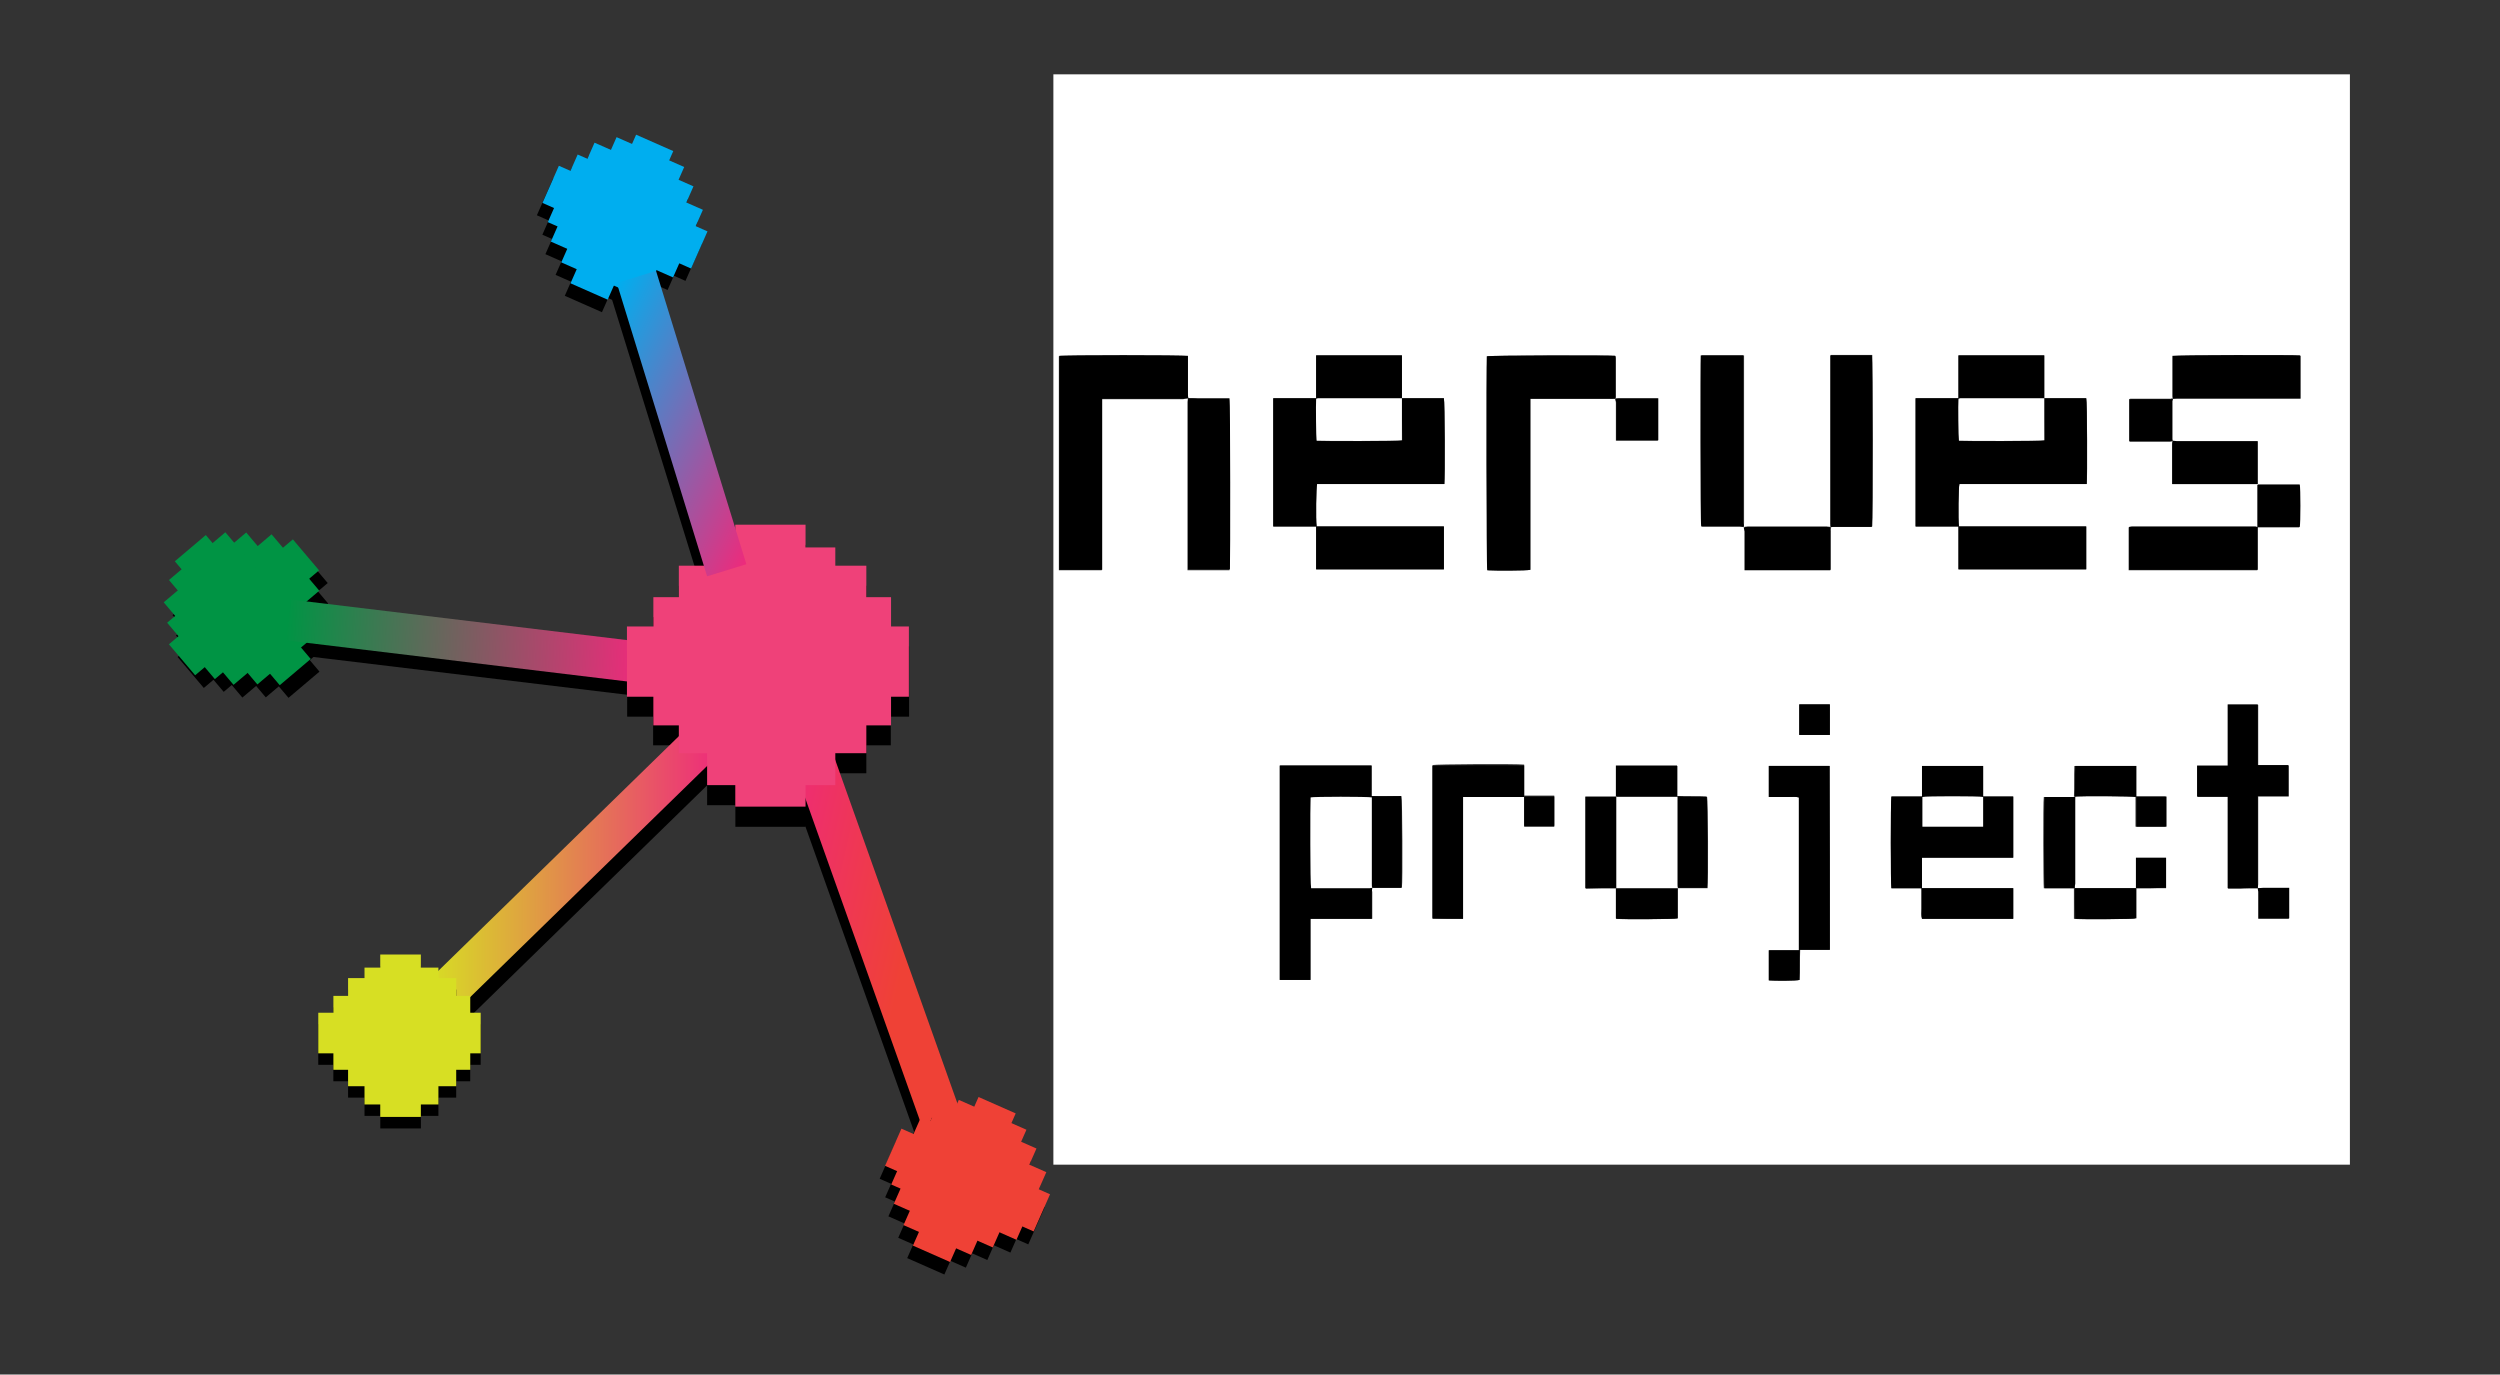 <?xml version="1.0" encoding="utf-8"?>
<!-- Generator: Adobe Illustrator 19.2.1, SVG Export Plug-In . SVG Version: 6.00 Build 0)  -->
<svg version="1.1" id="Layer_1" xmlns="http://www.w3.org/2000/svg" xmlns:xlink="http://www.w3.org/1999/xlink" x="0px" y="0px"
	 viewBox="0 0 548 301.3" enable-background="new 0 0 548 301.3" xml:space="preserve">
<rect x="0" y="0" width="548" height="301.3" fill="#333333" stroke="none"/>
<line fill="none" stroke="#000000" stroke-width="9" stroke-miterlimit="10" x1="178.2" y1="172.4" x2="212.1" y2="267.6"/>
<line fill="none" stroke="#000000" stroke-width="9" stroke-miterlimit="10" x1="156.4" y1="164.5" x2="98.9" y2="220.6"/>
<line fill="none" stroke="#000000" stroke-width="9" stroke-miterlimit="10" x1="137.7" y1="61.9" x2="157.6" y2="126.2"/>
<line fill="none" stroke="#000000" stroke-width="9" stroke-miterlimit="10" x1="68.9" y1="139.5" x2="146.1" y2="148.8"/>
<g>
	<rect x="148.8" y="128.4" width="41.1" height="41.1"/>
	<rect x="155" y="124.4" width="28.1" height="52.1"/>
	<rect x="155.2" y="123.3" transform="matrix(4.489748e-11 -1 1 4.489748e-11 19.864 318.572)" width="28.1" height="52.1"/>
	<rect x="160.6" y="118.5" transform="matrix(9.678309e-11 -1 1 9.678309e-11 18.974 317.692)" width="15.4" height="61.8"/>
	<rect x="161.1" y="119.4" transform="matrix(-1 -1.417281e-10 1.417281e-10 -1 337.693 300.636)" width="15.4" height="61.8"/>
</g>
<linearGradient id="SVGID_1_" gradientUnits="userSpaceOnUse" x1="93.901" y1="190.141" x2="157.656" y2="190.141">
	<stop  offset="0" style="stop-color:#D7DF23"/>
	<stop  offset="1" style="stop-color:#EE2A7B"/>
</linearGradient>
<line fill="none" stroke="url(#SVGID_1_)" stroke-width="9" stroke-miterlimit="10" x1="154.5" y1="162.1" x2="97" y2="218.2"/>
<g>
	<rect x="76.3" y="216.9" width="23.7" height="23.7"/>
	<rect x="79.9" y="214.6" width="16.2" height="30"/>
	<rect x="80" y="214" transform="matrix(4.486906e-11 -1 1 4.486906e-11 -140.927 317.016)" width="16.2" height="30"/>
	<rect x="83.1" y="211.2" transform="matrix(9.682483e-11 -1 1 9.682483e-11 -141.44 316.509)" width="8.9" height="35.6"/>
	<rect x="83.4" y="211.7" transform="matrix(-1 -1.417103e-10 1.417103e-10 -1 175.661 459.054)" width="8.9" height="35.6"/>
</g>
<g>
	<rect x="76.3" y="214.4" fill="#D7DF23" width="23.7" height="23.7"/>
	<rect x="79.9" y="212.1" fill="#D7DF23" width="16.2" height="30"/>
	
		<rect x="80" y="211.5" transform="matrix(4.492502e-11 -1 1 4.492502e-11 -138.42 314.498)" fill="#D7DF23" width="16.2" height="30"/>
	
		<rect x="83.1" y="208.7" transform="matrix(9.682483e-11 -1 1 9.682483e-11 -138.933 313.992)" fill="#D7DF23" width="8.9" height="35.6"/>
	
		<rect x="83.4" y="209.2" transform="matrix(-1 -1.419146e-10 1.419146e-10 -1 175.651 454.029)" fill="#D7DF23" width="8.9" height="35.6"/>
</g>
<g>
	<rect x="123.3" y="37.9" transform="matrix(0.404 -0.915 0.915 0.404 35.059 153.223)" width="23.7" height="23.7"/>
	<rect x="127.8" y="35.2" transform="matrix(0.404 -0.915 0.915 0.404 35.046 154.166)" width="16.2" height="30"/>
	<rect x="127.3" y="34.9" transform="matrix(-0.915 -0.404 0.404 -0.915 238.985 150.163)" width="16.2" height="30"/>
	<rect x="130.7" y="32.5" transform="matrix(-0.915 -0.404 0.404 -0.915 238.407 150.976)" width="8.9" height="35.6"/>
	<rect x="131.3" y="32.5" transform="matrix(-0.404 0.915 -0.915 -0.404 236.637 -53.584)" width="8.9" height="35.6"/>
</g>
<g>
	
		<rect x="124.5" y="35.1" transform="matrix(0.404 -0.915 0.915 0.404 38.333 152.696)" fill="#00AEEF" width="23.7" height="23.7"/>
	
		<rect x="129" y="32.4" transform="matrix(0.404 -0.915 0.915 0.404 38.319 153.639)" fill="#00AEEF" width="16.2" height="30"/>
	
		<rect x="128.5" y="32.1" transform="matrix(-0.915 -0.404 0.404 -0.915 242.466 145.344)" fill="#00AEEF" width="16.2" height="30"/>
	
		<rect x="131.9" y="29.7" transform="matrix(-0.915 -0.404 0.404 -0.915 241.888 146.157)" fill="#00AEEF" width="8.9" height="35.6"/>
	
		<rect x="132.6" y="29.7" transform="matrix(-0.404 0.915 -0.915 -0.404 235.826 -58.611)" fill="#00AEEF" width="8.9" height="35.6"/>
</g>
<linearGradient id="SVGID_2_" gradientUnits="userSpaceOnUse" x1="265.52" y1="470.247" x2="333.744" y2="470.247" gradientTransform="matrix(0.951 -0.12 -0.144 0.642 -23.676 -56.597)">
	<stop  offset="0" style="stop-color:#EE2A7B"/>
	<stop  offset="0.577" style="stop-color:#EF4136"/>
</linearGradient>
<line fill="none" stroke="url(#SVGID_2_)" stroke-width="9" stroke-miterlimit="10" x1="176.5" y1="161.5" x2="210.4" y2="256.8"/>
<g>
	<rect x="198.5" y="248.9" transform="matrix(0.404 -0.915 0.915 0.404 -113.201 347.695)" width="23.7" height="23.7"/>
	<rect x="202.9" y="246.2" transform="matrix(0.404 -0.915 0.915 0.404 -113.215 348.638)" width="16.2" height="30"/>
	<rect x="202.4" y="245.9" transform="matrix(-0.915 -0.404 0.404 -0.915 297.567 584.639)" width="16.2" height="30"/>
	<rect x="205.9" y="243.6" transform="matrix(-0.915 -0.404 0.404 -0.915 296.988 585.452)" width="8.9" height="35.6"/>
	<rect x="206.5" y="243.5" transform="matrix(-0.404 0.915 -0.915 -0.404 535.223 174.05)" width="8.9" height="35.6"/>
</g>
<g>
	
		<rect x="199.7" y="246.1" transform="matrix(0.404 -0.915 0.915 0.404 -109.927 347.168)" fill="#EF4136" width="23.7" height="23.7"/>
	
		<rect x="204.2" y="243.5" transform="matrix(0.404 -0.915 0.915 0.404 -109.941 348.111)" fill="#EF4136" width="16.2" height="30"/>
	
		<rect x="203.7" y="243.1" transform="matrix(-0.915 -0.404 0.404 -0.915 301.048 579.82)" fill="#EF4136" width="16.2" height="30"/>
	
		<rect x="207.1" y="240.8" transform="matrix(-0.915 -0.404 0.404 -0.915 300.47 580.633)" fill="#EF4136" width="8.9" height="35.6"/>
	
		<rect x="207.7" y="240.8" transform="matrix(-0.404 0.915 -0.915 -0.404 534.412 169.023)" fill="#EF4136" width="8.9" height="35.6"/>
</g>
<g>
	<rect x="42.7" y="124.4" transform="matrix(-0.646 -0.763 0.763 -0.646 -14.206 265.849)" width="23.7" height="23.7"/>
	<rect x="47.2" y="120.8" transform="matrix(-0.646 -0.763 0.763 -0.646 -12.645 265.704)" width="16.2" height="30"/>
	<rect x="46.7" y="121.1" transform="matrix(-0.763 0.646 -0.646 -0.763 184.483 204.63)" width="16.2" height="30"/>
	<rect x="50.6" y="118.7" transform="matrix(-0.763 0.646 -0.646 -0.763 185.318 205.098)" width="8.9" height="35.6"/>
	<rect x="50.9" y="118.1" transform="matrix(0.646 0.763 -0.763 0.646 123.317 5.884)" width="8.9" height="35.6"/>
</g>
<g>
	
		<rect x="40.8" y="121.6" transform="matrix(-0.646 -0.763 0.763 -0.646 -15.23 259.798)" fill="#009444" width="23.7" height="23.7"/>
	
		<rect x="45.3" y="118" transform="matrix(-0.646 -0.763 0.763 -0.646 -13.669 259.654)" fill="#009444" width="16.2" height="30"/>
	
		<rect x="44.7" y="118.3" transform="matrix(-0.763 0.646 -0.646 -0.763 179.306 200.951)" fill="#009444" width="16.2" height="30"/>
	
		<rect x="48.7" y="115.9" transform="matrix(-0.763 0.646 -0.646 -0.763 180.141 201.419)" fill="#009444" width="8.9" height="35.6"/>
	
		<rect x="49" y="115.3" transform="matrix(0.646 0.763 -0.763 0.646 120.512 6.359)" fill="#009444" width="8.9" height="35.6"/>
</g>
<linearGradient id="SVGID_3_" gradientUnits="userSpaceOnUse" x1="822.222" y1="134.716" x2="928.882" y2="134.716" gradientTransform="matrix(0.733 1.836010e-03 -5.670953e-02 0.997 -532.476 4.647)">
	<stop  offset="0" style="stop-color:#009444"/>
	<stop  offset="1" style="stop-color:#EE2A7B"/>
</linearGradient>
<line fill="none" stroke="url(#SVGID_3_)" stroke-width="9" stroke-miterlimit="10" x1="63.3" y1="135.9" x2="140.4" y2="145.2"/>
<g>
	<g>
		<path fill="#FFFFFF" d="M230.9,255.3c0-79.7,0-159.4,0-239c94.7,0,189.4,0,284.2,0c0,79.7,0,159.4,0,239
			C420.4,255.3,325.7,255.3,230.9,255.3z M468.2,194.7c-4.5,0-9,0-13.5,0c0-0.3,0-0.6,0-1c0-6.1,0-12.1,0-18.2c0-0.3,0-0.6,0-0.9
			c1.4-0.2,12.8-0.1,13.4,0.1c0,2.1,0,4.3,0,6.5c2.2,0,4.4,0,6.6,0c0-2.2,0-4.4,0-6.6c-2.2,0-4.3,0-6.6,0c0-2.3,0-4.5,0-6.7
			c-4.5,0-8.9,0-13.4,0c-0.1,2.3,0,4.5-0.1,6.8c-2.3,0-4.5,0-6.6,0c-0.2,1.1-0.1,19.5,0,20c2.2,0,4.4,0,6.6,0c0,2.2,0,4.5,0,6.7
			c1.1,0.2,12.8,0.1,13.4-0.1C468.2,199.1,468.2,196.9,468.2,194.7c2.2,0,4.4,0,6.6,0c0-2.3,0-4.5,0-6.6c-2.2,0-4.3,0-6.6,0
			C468.2,190.3,468.2,192.5,468.2,194.7z M476.3,87.4c0.3,0,0.6,0,1,0c8.7,0,17.4,0,26.1,0c0.3,0,0.6,0,0.9,0c0-3.2,0-6.3,0-9.4
			c-1.3-0.2-27.4-0.1-28,0.1c0,0.1,0,0.2,0,0.3c0,2.9,0,5.7,0,8.6C476.2,87,476.3,87.2,476.3,87.4c-0.1,0-0.3,0-0.5,0
			c-2.9,0-5.8,0-8.7,0c-0.1,0-0.2,0-0.4,0.1c0,3.1,0,6.1,0,9.2c0.2,0,0.4,0,0.5,0c2.8,0,5.6,0,8.4,0c0.2,0,0.4-0.1,0.6-0.1
			c0,0.2-0.1,0.5-0.1,0.7c0,2.7,0,5.5,0,8.2c0,0.2,0,0.4,0,0.6c6.2,0,12.4,0,18.7,0c0,3.2,0,6.3,0,9.4c-0.2,0-0.3,0-0.5,0
			c-9,0-18.1,0-27.1,0c-0.2,0-0.4,0-0.6,0.1c0,3.2,0,6.3,0,9.4c9.4,0,18.8,0,28.2,0c0-1.5,0-2.9,0-4.3c0-1.7,0-3.4,0-5.1
			c3.1,0,6.2,0,9.2,0c0.2-0.8,0.2-8.7,0-9.3c-3,0-6.1,0-9.2,0c0-3.2,0-6.3,0-9.5c-0.4,0-0.7,0-1,0c-5.6,0-11.1,0-16.7,0
			c-0.3,0-0.6,0-0.9-0.1c0-0.2-0.1-0.3-0.1-0.5c0-2.8,0-5.5,0-8.3C476.2,87.7,476.3,87.5,476.3,87.4z M401.3,115.5
			c0.3,0,0.6-0.1,0.9-0.1c2.5,0,5,0,7.4,0c0.3,0,0.6,0,0.8,0c0.2-1.2,0.1-37,0-37.6c-3,0-6.1,0-9.1,0c0,0.3,0,0.6,0,0.8
			c0,12,0,24,0,36C401.2,115,401.2,115.3,401.3,115.5c-0.3,0-0.6-0.1-0.9-0.1c-5.8,0-11.5,0-17.3,0c-0.3,0-0.6,0.1-0.9,0.1
			c0-0.3,0.1-0.5,0.1-0.8c0-12.1,0-24.1,0-36.2c0-0.2,0-0.4,0-0.6c-3.2,0-6.3,0-9.3,0c-0.2,1.2-0.1,36.9,0.1,37.5c0.3,0,0.6,0,0.9,0
			c2.5,0,5,0,7.5,0c0.3,0,0.6,0.1,0.9,0.1c0,0.3,0.1,0.6,0.1,0.9c0,2.5,0,5.1,0,7.6c0,0.3,0,0.6,0,0.9c6.3,0,12.5,0,18.8,0
			c0-0.3,0-0.6,0-0.9c0-2.5,0-5.1,0-7.6C401.2,116.1,401.2,115.8,401.3,115.5z M354.3,194.7c0,2.2,0,4.4,0,6.6c0,0,0,0.1,0.1,0.1
			c1.1,0.2,12.7,0.1,13.4-0.1c0-2.2,0-4.4,0-6.6c2.2,0,4.4,0,6.5,0c0.2-1.3,0.1-19.4-0.1-20c-2.1-0.1-4.3,0-6.5-0.1
			c0-2.3,0-4.5,0-6.7c-4.5,0-8.9,0-13.4,0c0,2.3,0,4.5,0,6.8c-2.3,0-4.5,0-6.7,0c0,6.7,0,13.4,0,20.1
			C349.9,194.7,352.1,194.7,354.3,194.7z M494.9,194.7c0,0.3,0.1,0.5,0.1,0.8c0,1.7,0,3.4,0,5.1c0,0.3,0,0.5,0,0.8
			c2.3,0,4.5,0,6.7,0c0-2.3,0-4.4,0-6.7c-1.9,0-3.7,0-5.6,0C495.7,194.7,495.3,194.7,494.9,194.7c0-0.3,0.1-0.6,0.1-0.9
			c0-6.1,0-12.1,0-18.2c0-0.3,0-0.6,0-1c0.4,0,0.7,0,0.9,0c1.7,0,3.3,0,5,0c0.3,0,0.6,0,0.8,0c0-2.3,0-4.5,0-6.8c-2.3,0-4.5,0-6.7,0
			c0-4.5,0-8.9,0-13.3c-2.2,0-4.4,0-6.6,0c0,4.4,0,8.9,0,13.4c-2.3,0-4.5,0-6.7,0c0,2.3,0,4.5,0,6.8c2.2,0,4.4,0,6.7,0
			c0,6.7,0,13.4,0,20.1c0.9,0,1.8,0,2.6,0C492.2,194.7,493.6,194.7,494.9,194.7z M260.4,87.3c0,0.3-0.1,0.5-0.1,0.8
			c0,12,0,24,0,36.1c0,0.3,0,0.5,0,0.8c3.1,0,6.2,0,9.2,0c0.2-1.6,0.1-36.9-0.1-37.5c-2.2,0-4.5,0-6.7,0
			C262,87.3,261.2,87.3,260.4,87.3c0-0.3-0.1-0.6-0.1-0.8c0-2.5,0-5.1,0-7.6c0-0.3,0-0.6,0-0.8c-0.9-0.2-27.6-0.2-28.2,0
			c0,15.6,0,31.3,0,46.9c3.2,0,6.3,0,9.4,0c0-12.5,0-25,0-37.5c0.3,0,0.6,0,0.9,0c5.7,0,11.4,0,17,0
			C259.8,87.3,260.1,87.3,260.4,87.3z M354.1,87.4c0,0.3,0.1,0.6,0.1,0.9c0,2.5,0,5,0,7.5c0,0.3,0,0.6,0,0.8c3.1,0,6.2,0,9.2,0
			c0-3.1,0-6.2,0-9.2c-0.2,0-0.3,0-0.4,0c-2.8,0-5.6,0-8.4,0C354.4,87.3,354.3,87.4,354.1,87.4c0-0.2,0.1-0.4,0.1-0.6
			c0-2.8,0-5.5,0-8.3c0-0.2,0-0.4-0.1-0.5c-1.2-0.2-27.6-0.1-28.1,0.1c-0.2,1.3-0.1,46.3,0.1,46.9c1.6,0.1,8.7,0.1,9.4-0.1
			c0-12.4,0-24.9,0-37.5c0.3,0,0.5,0,0.8,0c5.8,0,11.5,0,17.3,0C353.7,87.3,353.9,87.4,354.1,87.4z M300.8,194.6c2.1,0,4.3,0,6.4,0
			c0,0,0,0,0.1-0.1c0.2-1,0.1-19.4-0.1-20c-2.1,0-4.3,0-6.5,0c0-2.3,0-4.5,0-6.7c-6.8,0-13.4,0-20.1,0c0,15.7,0,31.3,0,47
			c2.2,0,4.4,0,6.7,0c0-4.5,0-8.9,0-13.4c1.2,0,2.3,0,3.4,0c1.1,0,2.2,0,3.3,0c1.1,0,2.2,0,3.4,0c1.1,0,2.2,0,3.4,0
			c0-0.4,0-0.6,0-0.9c0-1.7,0-3.4,0-5C300.7,195.2,300.7,194.9,300.8,194.6L300.8,194.6z M307.3,87.3L307.3,87.3c0-3.1,0-6.2,0-9.4
			c-6.3,0-12.5,0-18.8,0c0,3.1,0,6.2,0,9.4c-3.2,0-6.3,0-9.4,0c0,9.4,0,18.7,0,28.1c3.1,0,6.3,0,9.4,0c0,3.2,0,6.3,0,9.4
			c9.4,0,18.7,0,28,0c0-3.2,0-6.3,0-9.4c-1.6,0-3.1,0-4.7,0c-1.6,0-3.1,0-4.7,0c-1.5,0-3.1,0-4.6,0c-1.5,0-3.1,0-4.6,0
			c-1.6,0-3.1,0-4.7,0c-1.5,0-3.1,0-4.6,0c-0.2-1.5-0.1-8.7,0.1-9.3c9.3,0,18.6,0,27.9,0c0.2-1.2,0.1-18.2-0.1-18.8
			C313.4,87.3,310.3,87.3,307.3,87.3z M448.1,87.3L448.1,87.3c0-3.1,0-6.2,0-9.4c-6.3,0-12.5,0-18.8,0c0,3.1,0,6.2,0,9.4
			c-3.2,0-6.3,0-9.4,0c0,9.4,0,18.7,0,28.1c3.1,0,6.3,0,9.4,0c0,3.2,0,6.3,0,9.4c9.4,0,18.7,0,28,0c0-3.2,0-6.3,0-9.4
			c-1.6,0-3.1,0-4.7,0c-1.6,0-3.1,0-4.7,0c-1.5,0-3.1,0-4.6,0s-3.1,0-4.6,0c-1.6,0-3.1,0-4.7,0c-1.5,0-3.1,0-4.6,0
			c-0.2-1.5-0.1-8.7,0.1-9.3c9.3,0,18.6,0,27.9,0c0.2-1.2,0.1-18.2-0.1-18.8C454.2,87.3,451.1,87.3,448.1,87.3z M434.7,174.6
			c0-2.3,0-4.5,0-6.7c-4.5,0-8.9,0-13.4,0c0,2.2,0,4.4,0,6.7c-2.3,0-4.5,0-6.7,0c-0.2,1-0.1,19.5,0,20.1c2.2,0,4.4,0,6.6,0
			c0,0.8,0,1.6,0,2.3c0,0.7,0,1.4,0,2.2c0,0.7-0.1,1.5,0.1,2.2c6.7,0,13.3,0,20,0c0-2.3,0-4.4,0-6.7c-6.7,0-13.4,0-20,0
			c0-2.2,0-4.4,0-6.7c6.7,0,13.3,0,20,0c0-4.5,0-8.9,0-13.4C439.1,174.6,436.9,174.6,434.7,174.6z M320.7,201.4c0-1.2,0-2.3,0-3.4
			c0-1.1,0-2.2,0-3.3c0-1.1,0-2.2,0-3.4s0-2.2,0-3.4s0-2.2,0-3.4c0-1.1,0-2.2,0-3.3c0-1.1,0-2.2,0-3.4c0-1.1,0-2.2,0-3.3
			c4.5,0,8.9,0,13.4,0c0,0.8,0,1.5,0,2.2c0,0.7,0,1.5,0,2.2c0,0.7,0,1.4,0,2.1c2.3,0,4.4,0,6.6,0c0-2.2,0-4.3,0-6.6
			c-2.2,0-4.4,0-6.6,0c0-2.3,0-4.5,0-6.8c-1.9-0.2-19.5-0.1-20.1,0.1c0,11.1,0,22.3,0,33.5C316.2,201.4,318.4,201.4,320.7,201.4z
			 M401.1,208.2c0-13.5,0-26.9,0-40.3c-4.5,0-8.9,0-13.3,0c0,2.2,0,4.4,0,6.8c0.8,0,1.5,0,2.2,0c0.7,0,1.4,0,2.2,0
			c0.7,0,1.5-0.1,2.2,0.1c0,11.2,0,22.3,0,33.5c-2.2,0-4.4,0-6.6,0c0,2.3,0,4.4,0,6.6c1.4,0.1,6,0.1,6.7-0.1c0.1-2.2,0-4.3,0.1-6.6
			C396.8,208.2,398.9,208.2,401.1,208.2z M401.1,161.1c0-2.2,0-4.4,0-6.7c-2.2,0-4.4,0-6.7,0c0,2.2,0,4.4,0,6.7
			C396.7,161.1,398.9,161.1,401.1,161.1z"/>
		<path d="M448.1,87.3c3.1,0,6.1,0,9.2,0c0.2,0.6,0.2,17.6,0.1,18.8c-9.3,0-18.6,0-27.9,0c-0.2,0.6-0.3,7.8-0.1,9.3c1.5,0,3,0,4.6,0
			c1.6,0,3.1,0,4.7,0c1.5,0,3.1,0,4.6,0s3.1,0,4.6,0c1.6,0,3.1,0,4.7,0c1.5,0,3.1,0,4.7,0c0,3.2,0,6.3,0,9.4c-9.3,0-18.6,0-28,0
			c0-3.1,0-6.2,0-9.4c-3.2,0-6.3,0-9.4,0c0-9.4,0-18.7,0-28.1c3.1,0,6.2,0,9.4,0c0-3.2,0-6.3,0-9.4c6.3,0,12.5,0,18.8,0
			C448.1,81.1,448.1,84.2,448.1,87.3c-6.1,0-12.2,0-18.3,0c-0.2,0-0.3,0-0.4,0.1c-0.1,1.1-0.1,8.6,0.1,9.2
			c1.3,0.2,18.1,0.1,18.7-0.1C448.1,93.4,448.1,90.4,448.1,87.3z"/>
		<path d="M307.3,87.3c3.1,0,6.1,0,9.2,0c0.2,0.6,0.2,17.6,0.1,18.8c-9.3,0-18.6,0-27.9,0c-0.2,0.6-0.3,7.8-0.1,9.3c1.5,0,3,0,4.6,0
			c1.6,0,3.1,0,4.7,0c1.5,0,3.1,0,4.6,0c1.5,0,3.1,0,4.6,0c1.6,0,3.1,0,4.7,0c1.5,0,3.1,0,4.7,0c0,3.2,0,6.3,0,9.4
			c-9.3,0-18.6,0-28,0c0-3.1,0-6.2,0-9.4c-3.2,0-6.3,0-9.4,0c0-9.4,0-18.7,0-28.1c3.1,0,6.2,0,9.4,0c0-3.2,0-6.3,0-9.4
			c6.3,0,12.5,0,18.8,0C307.3,81.1,307.3,84.2,307.3,87.3c-6.1,0-12.2,0-18.3,0c-0.2,0-0.3,0-0.4,0.1c-0.1,1.1-0.1,8.6,0.1,9.2
			c1.3,0.2,18.1,0.1,18.7-0.1C307.3,93.4,307.3,90.4,307.3,87.3z"/>
		<path d="M300.8,194.6c0,0.3-0.1,0.6-0.1,0.9c0,1.7,0,3.4,0,5c0,0.3,0,0.5,0,0.9c-1.2,0-2.3,0-3.4,0c-1.1,0-2.2,0-3.4,0
			c-1.1,0-2.2,0-3.3,0c-1.1,0-2.2,0-3.4,0c0,4.5,0,8.9,0,13.4c-2.3,0-4.5,0-6.7,0c0-15.7,0-31.3,0-47c6.7,0,13.4,0,20.1,0
			c0,2.2,0,4.4,0,6.7c2.2,0.1,4.4,0,6.5,0c0.2,0.6,0.2,19,0.1,20c0,0,0,0.1-0.1,0.1C305,194.6,302.9,194.6,300.8,194.6
			c0-0.3-0.1-0.6-0.1-0.8c0-6,0-12.1,0-18.1c0-0.3,0-0.6,0-0.9c-0.9-0.2-12.8-0.1-13.4,0c-0.2,1.2-0.1,19.4,0.1,19.9
			c0.1,0,0.3,0,0.4,0c4.1,0,8.3,0,12.4,0C300.4,194.7,300.6,194.6,300.8,194.6z"/>
		<path d="M354.1,87.4c-0.2,0-0.4,0-0.6,0c-5.8,0-11.5,0-17.3,0c-0.2,0-0.5,0-0.8,0c0,12.5,0,25,0,37.5c-0.7,0.2-7.7,0.2-9.4,0.1
			c-0.2-0.6-0.2-45.6-0.1-46.9c0.6-0.2,26.9-0.2,28.1-0.1c0,0.2,0.1,0.3,0.1,0.5c0,2.8,0,5.5,0,8.3C354.2,87,354.1,87.2,354.1,87.4
			L354.1,87.4z"/>
		<path d="M260.5,87.3c-0.3,0-0.6,0.1-1,0.1c-5.7,0-11.4,0-17,0c-0.3,0-0.6,0-0.9,0c0,12.6,0,25,0,37.5c-3.2,0-6.3,0-9.4,0
			c0-15.6,0-31.3,0-46.9c0.6-0.2,27.4-0.2,28.2,0c0,0.3,0,0.6,0,0.8c0,2.5,0,5.1,0,7.6C260.4,86.7,260.4,87,260.5,87.3L260.5,87.3z"
			/>
		<path d="M434.7,174.6c2.2,0,4.4,0,6.6,0c0,4.5,0,8.9,0,13.4c-6.7,0-13.3,0-20,0c0,2.3,0,4.4,0,6.7c6.6,0,13.3,0,20,0
			c0,2.3,0,4.5,0,6.7c-6.7,0-13.3,0-20,0c-0.2-0.7-0.1-1.4-0.1-2.2c0-0.7,0-1.4,0-2.2c0-0.7,0-1.5,0-2.3c-2.3,0-4.5,0-6.6,0
			c-0.2-0.6-0.2-19.1,0-20.1c2.2,0,4.4,0,6.7,0c0-2.3,0-4.5,0-6.7c4.5,0,8.9,0,13.4,0C434.7,170.1,434.7,172.3,434.7,174.6z
			 M434.7,181.2c0-2.2,0-4.4,0-6.5c-0.9-0.2-12.7-0.1-13.3,0c0,2.1,0,4.3,0,6.5C425.8,181.2,430.2,181.2,434.7,181.2z"/>
		<path d="M494.9,194.7c-1.3,0-2.7,0-4,0c-0.8,0-1.6,0-2.6,0c0-6.7,0-13.3,0-20.1c-2.3,0-4.5,0-6.7,0c0-2.3,0-4.5,0-6.8
			c2.2,0,4.4,0,6.7,0c0-4.5,0-8.9,0-13.4c2.3,0,4.4,0,6.6,0c0,4.4,0,8.9,0,13.3c2.3,0,4.5,0,6.7,0c0,2.3,0,4.5,0,6.8
			c-0.3,0-0.5,0-0.8,0c-1.7,0-3.3,0-5,0c-0.3,0-0.6,0-0.9,0c0,0.4,0,0.7,0,1c0,6.1,0,12.1,0,18.2C495,194.1,494.9,194.4,494.9,194.7
			L494.9,194.7z"/>
		<path d="M354.3,194.7c-2.2,0-4.5,0-6.8,0c0-6.7,0-13.3,0-20.1c2.2,0,4.4,0,6.7,0c0-2.3,0-4.5,0-6.8c4.5,0,8.9,0,13.4,0
			c0,2.2,0,4.4,0,6.7c2.2,0.1,4.4,0,6.5,0.1c0.2,0.6,0.2,18.8,0.1,20c-2.2,0-4.3,0-6.5,0l0,0c0-0.3,0-0.6,0-1c0-6.1,0-12.1,0-18.2
			c0-0.3,0-0.6,0-0.9c-4.5,0-8.9,0-13.4,0c0,0.3,0,0.6,0,0.9c0,4,0,8,0,12C354.3,190,354.3,192.3,354.3,194.7
			C354.3,194.7,354.3,194.7,354.3,194.7z"/>
		<path d="M320.7,201.4c-2.3,0-4.5,0-6.7,0c0-11.2,0-22.3,0-33.5c0.6-0.2,18.2-0.2,20.1-0.1c0,2.2,0,4.4,0,6.8c2.3,0,4.4,0,6.6,0
			c0,2.3,0,4.4,0,6.6c-2.2,0-4.3,0-6.6,0c0-0.7,0-1.4,0-2.1c0-0.7,0-1.5,0-2.2c0-0.7,0-1.4,0-2.2c-4.5,0-8.9,0-13.4,0
			c0,1.1,0,2.2,0,3.3c0,1.1,0,2.2,0,3.4c0,1.1,0,2.2,0,3.3c0,1.1,0,2.2,0,3.4s0,2.2,0,3.4s0,2.2,0,3.4c0,1.1,0,2.2,0,3.3
			C320.7,199.1,320.7,200.2,320.7,201.4z"/>
		<path d="M401.1,208.2c-2.2,0-4.4,0-6.6,0c-0.1,2.2,0,4.4-0.1,6.6c-0.6,0.2-5.3,0.2-6.7,0.1c0-2.2,0-4.3,0-6.6c2.2,0,4.4,0,6.6,0
			c0-11.2,0-22.3,0-33.5c-0.7-0.2-1.5-0.1-2.2-0.1c-0.7,0-1.4,0-2.2,0c-0.7,0-1.5,0-2.2,0c0-2.3,0-4.5,0-6.8c4.5,0,8.9,0,13.3,0
			C401.1,181.3,401.1,194.7,401.1,208.2z"/>
		<path d="M382.2,115.5c-0.3,0-0.6-0.1-0.9-0.1c-2.5,0-5,0-7.5,0c-0.3,0-0.6,0-0.9,0c-0.2-0.6-0.2-36.3-0.1-37.5c3.1,0,6.2,0,9.3,0
			c0,0.2,0,0.4,0,0.6c0,12.1,0,24.1,0,36.2C382.3,115,382.3,115.3,382.2,115.5C382.2,115.6,382.2,115.5,382.2,115.5z"/>
		<path d="M401.3,115.6c0-0.3-0.1-0.6-0.1-0.9c0-12,0-24,0-36c0-0.3,0-0.5,0-0.8c3.1,0,6.1,0,9.1,0c0.2,0.5,0.2,36.3,0,37.6
			c-0.3,0-0.5,0-0.8,0c-2.5,0-5,0-7.4,0C401.8,115.5,401.5,115.5,401.3,115.6C401.2,115.5,401.3,115.6,401.3,115.6z"/>
		<path d="M260.4,87.3c0.8,0,1.6,0,2.4,0c2.2,0,4.5,0,6.7,0c0.2,0.6,0.2,35.9,0.1,37.5c-3,0-6.1,0-9.2,0c0-0.3,0-0.5,0-0.8
			c0-12,0-24,0-36.1C260.4,87.8,260.4,87.5,260.4,87.3C260.5,87.3,260.4,87.3,260.4,87.3z"/>
		<path d="M454.8,194.7c-2.2,0-4.4,0-6.6,0c-0.2-0.6-0.2-19,0-20c2.2,0,4.3,0,6.6,0c0.1-2.3,0-4.5,0.1-6.8c4.5,0,8.9,0,13.4,0
			c0,2.2,0,4.4,0,6.7c2.3,0,4.4,0,6.6,0c0,2.3,0,4.4,0,6.6c-2.2,0-4.3,0-6.6,0c0-2.2,0-4.3,0-6.5c-0.7-0.2-12.1-0.2-13.4-0.1
			c0,0.3,0,0.6,0,0.9c0,6.1,0,12.1,0,18.2C454.8,194.1,454.8,194.4,454.8,194.7L454.8,194.7z"/>
		<path d="M476.3,96.6c0.3,0,0.6,0.1,0.9,0.1c5.6,0,11.1,0,16.7,0c0.3,0,0.6,0,1,0c0,3.2,0,6.3,0,9.5c3.1,0,6.2,0,9.2,0
			c0.2,0.7,0.2,8.6,0,9.3c-3.1,0-6.2,0-9.2,0l0,0c0-3.1,0-6.2,0-9.4c-6.3,0-12.5,0-18.7,0c0-0.3,0-0.5,0-0.6c0-2.7,0-5.5,0-8.2
			C476.2,97,476.3,96.8,476.3,96.6C476.3,96.5,476.3,96.6,476.3,96.6z"/>
		<path d="M494.9,115.5c0,1.7,0,3.4,0,5.1c0,1.4,0,2.8,0,4.3c-9.4,0-18.8,0-28.2,0c0-3.1,0-6.2,0-9.4c0.2,0,0.4-0.1,0.6-0.1
			c9,0,18.1,0,27.1,0C494.6,115.5,494.8,115.5,494.9,115.5C495,115.5,494.9,115.5,494.9,115.5z"/>
		<path d="M476.3,87.4c0-0.2-0.1-0.4-0.1-0.5c0-2.9,0-5.7,0-8.6c0-0.1,0-0.2,0-0.3c0.6-0.2,26.7-0.2,28-0.1c0,3.1,0,6.2,0,9.4
			c-0.3,0-0.6,0-0.9,0c-8.7,0-17.4,0-26.1,0C476.9,87.3,476.6,87.4,476.3,87.4L476.3,87.4z"/>
		<path d="M382.2,115.6c0.3,0,0.6-0.1,0.9-0.1c5.8,0,11.5,0,17.3,0c0.3,0,0.6,0.1,0.9,0.1c0,0,0,0,0,0c0,0.3-0.1,0.6-0.1,0.9
			c0,2.5,0,5.1,0,7.6c0,0.3,0,0.6,0,0.9c-6.3,0-12.5,0-18.8,0c0-0.3,0-0.6,0-0.9c0-2.5,0-5.1,0-7.6
			C382.3,116.1,382.3,115.8,382.2,115.6C382.2,115.5,382.2,115.6,382.2,115.6z"/>
		<path d="M367.7,194.7c0,2.2,0,4.4,0,6.6c-0.6,0.2-12.3,0.2-13.4,0.1c0,0-0.1-0.1-0.1-0.1c0-2.2,0-4.4,0-6.6c0,0,0,0,0,0
			C358.8,194.7,363.3,194.7,367.7,194.7L367.7,194.7z"/>
		<path d="M454.8,194.7c4.5,0,9,0,13.5,0l0,0c0,2.2,0,4.4,0,6.6c-0.6,0.2-12.3,0.2-13.4,0.1C454.8,199.1,454.8,196.9,454.8,194.7
			C454.8,194.7,454.8,194.7,454.8,194.7z"/>
		<path d="M476.3,87.4c0,0.2-0.1,0.3-0.1,0.5c0,2.8,0,5.5,0,8.3c0,0.2,0,0.3,0.1,0.5c0,0,0,0,0,0c-0.2,0-0.4,0.1-0.6,0.1
			c-2.8,0-5.6,0-8.4,0c-0.2,0-0.3,0-0.5,0c0-3.1,0-6.1,0-9.2c0.1,0,0.2-0.1,0.4-0.1c2.9,0,5.8,0,8.7,0
			C476,87.3,476.1,87.4,476.3,87.4C476.3,87.4,476.3,87.4,476.3,87.4z"/>
		<path d="M354.1,87.4c0.2,0,0.4-0.1,0.6-0.1c2.8,0,5.6,0,8.4,0c0.1,0,0.3,0,0.4,0c0,3.1,0,6.1,0,9.2c-3.1,0-6.1,0-9.2,0
			c0-0.3,0-0.6,0-0.8c0-2.5,0-5,0-7.5C354.2,87.9,354.1,87.7,354.1,87.4C354.1,87.4,354.1,87.4,354.1,87.4z"/>
		<path d="M494.9,194.7c0.4,0,0.8-0.1,1.3-0.1c1.8,0,3.7,0,5.6,0c0,2.2,0,4.4,0,6.7c-2.2,0-4.4,0-6.7,0c0-0.2,0-0.5,0-0.8
			c0-1.7,0-3.4,0-5.1C495,195.3,494.9,195,494.9,194.7C494.9,194.7,494.9,194.7,494.9,194.7z"/>
		<path d="M401.1,161.1c-2.2,0-4.4,0-6.7,0c0-2.2,0-4.4,0-6.7c2.2,0,4.4,0,6.7,0C401.1,156.7,401.1,158.9,401.1,161.1z"/>
		<path d="M468.2,194.7c0-2.2,0-4.4,0-6.7c2.2,0,4.4,0,6.6,0c0,2.2,0,4.4,0,6.6C472.6,194.7,470.4,194.7,468.2,194.7
			C468.2,194.7,468.2,194.7,468.2,194.7z"/>
		<path fill="#FFFFFF" d="M448.1,87.3c0,3.1,0,6.1,0,9.2c-0.6,0.2-17.4,0.2-18.7,0.1c-0.1-0.6-0.2-8-0.1-9.2c0.1,0,0.3-0.1,0.4-0.1
			C435.9,87.3,442,87.3,448.1,87.3C448.1,87.3,448.1,87.3,448.1,87.3z"/>
		<path fill="#FFFFFF" d="M307.3,87.3c0,3.1,0,6.1,0,9.2c-0.6,0.2-17.4,0.2-18.7,0.1c-0.1-0.6-0.2-8-0.1-9.2c0.1,0,0.3-0.1,0.4-0.1
			C295.1,87.3,301.2,87.3,307.3,87.3C307.3,87.3,307.3,87.3,307.3,87.3z"/>
		<path fill="#FFFFFF" d="M300.8,194.6c-0.2,0-0.4,0.1-0.6,0.1c-4.1,0-8.3,0-12.4,0c-0.1,0-0.3,0-0.4,0c-0.2-0.6-0.2-18.7-0.1-19.9
			c0.6-0.2,12.5-0.2,13.4,0c0,0.3,0,0.6,0,0.9c0,6,0,12.1,0,18.1C300.7,194.1,300.7,194.4,300.8,194.6
			C300.8,194.6,300.8,194.6,300.8,194.6z"/>
		<path fill="#FFFFFF" d="M434.7,181.2c-4.5,0-8.9,0-13.3,0c0-2.2,0-4.3,0-6.5c0.6-0.2,12.4-0.2,13.3,0
			C434.7,176.9,434.7,179,434.7,181.2z"/>
		<path fill="#FFFFFF" d="M367.8,194.7c-4.5,0-9,0-13.5,0c0-2.4,0-4.7,0-7.1c0-4,0-8,0-12c0-0.3,0-0.6,0-0.9c4.5,0,8.9,0,13.4,0
			c0,0.3,0,0.6,0,0.9c0,6.1,0,12.1,0,18.2C367.7,194.1,367.7,194.4,367.8,194.7z"/>
	</g>
</g>
<g>
	<rect x="148.8" y="124" fill="#EF4179" width="41.1" height="41.1"/>
	<rect x="155" y="120" fill="#EF4179" width="28.1" height="52.1"/>
	
		<rect x="155.2" y="119" transform="matrix(4.489748e-11 -1 1 4.489748e-11 24.217 314.202)" fill="#EF4179" width="28.1" height="52.1"/>
	
		<rect x="160.6" y="114.1" transform="matrix(9.690033e-11 -1 1 9.690033e-11 23.326 313.323)" fill="#EF4179" width="15.4" height="61.8"/>
	
		<rect x="161.1" y="115.1" transform="matrix(-1 -1.417281e-10 1.417281e-10 -1 337.676 291.914)" fill="#EF4179" width="15.4" height="61.8"/>
</g>
<linearGradient id="SVGID_4_" gradientUnits="userSpaceOnUse" x1="321.455" y1="566.28" x2="389.678" y2="566.28" gradientTransform="matrix(0.935 -0.146 -0.226 0.458 -55.2 -114.366)">
	<stop  offset="0" style="stop-color:#00AEEF"/>
	<stop  offset="1" style="stop-color:#EE2A7B"/>
</linearGradient>
<line fill="none" stroke="url(#SVGID_4_)" stroke-width="9" stroke-miterlimit="10" x1="139.5" y1="60.7" x2="159.3" y2="125"/>
</svg>
